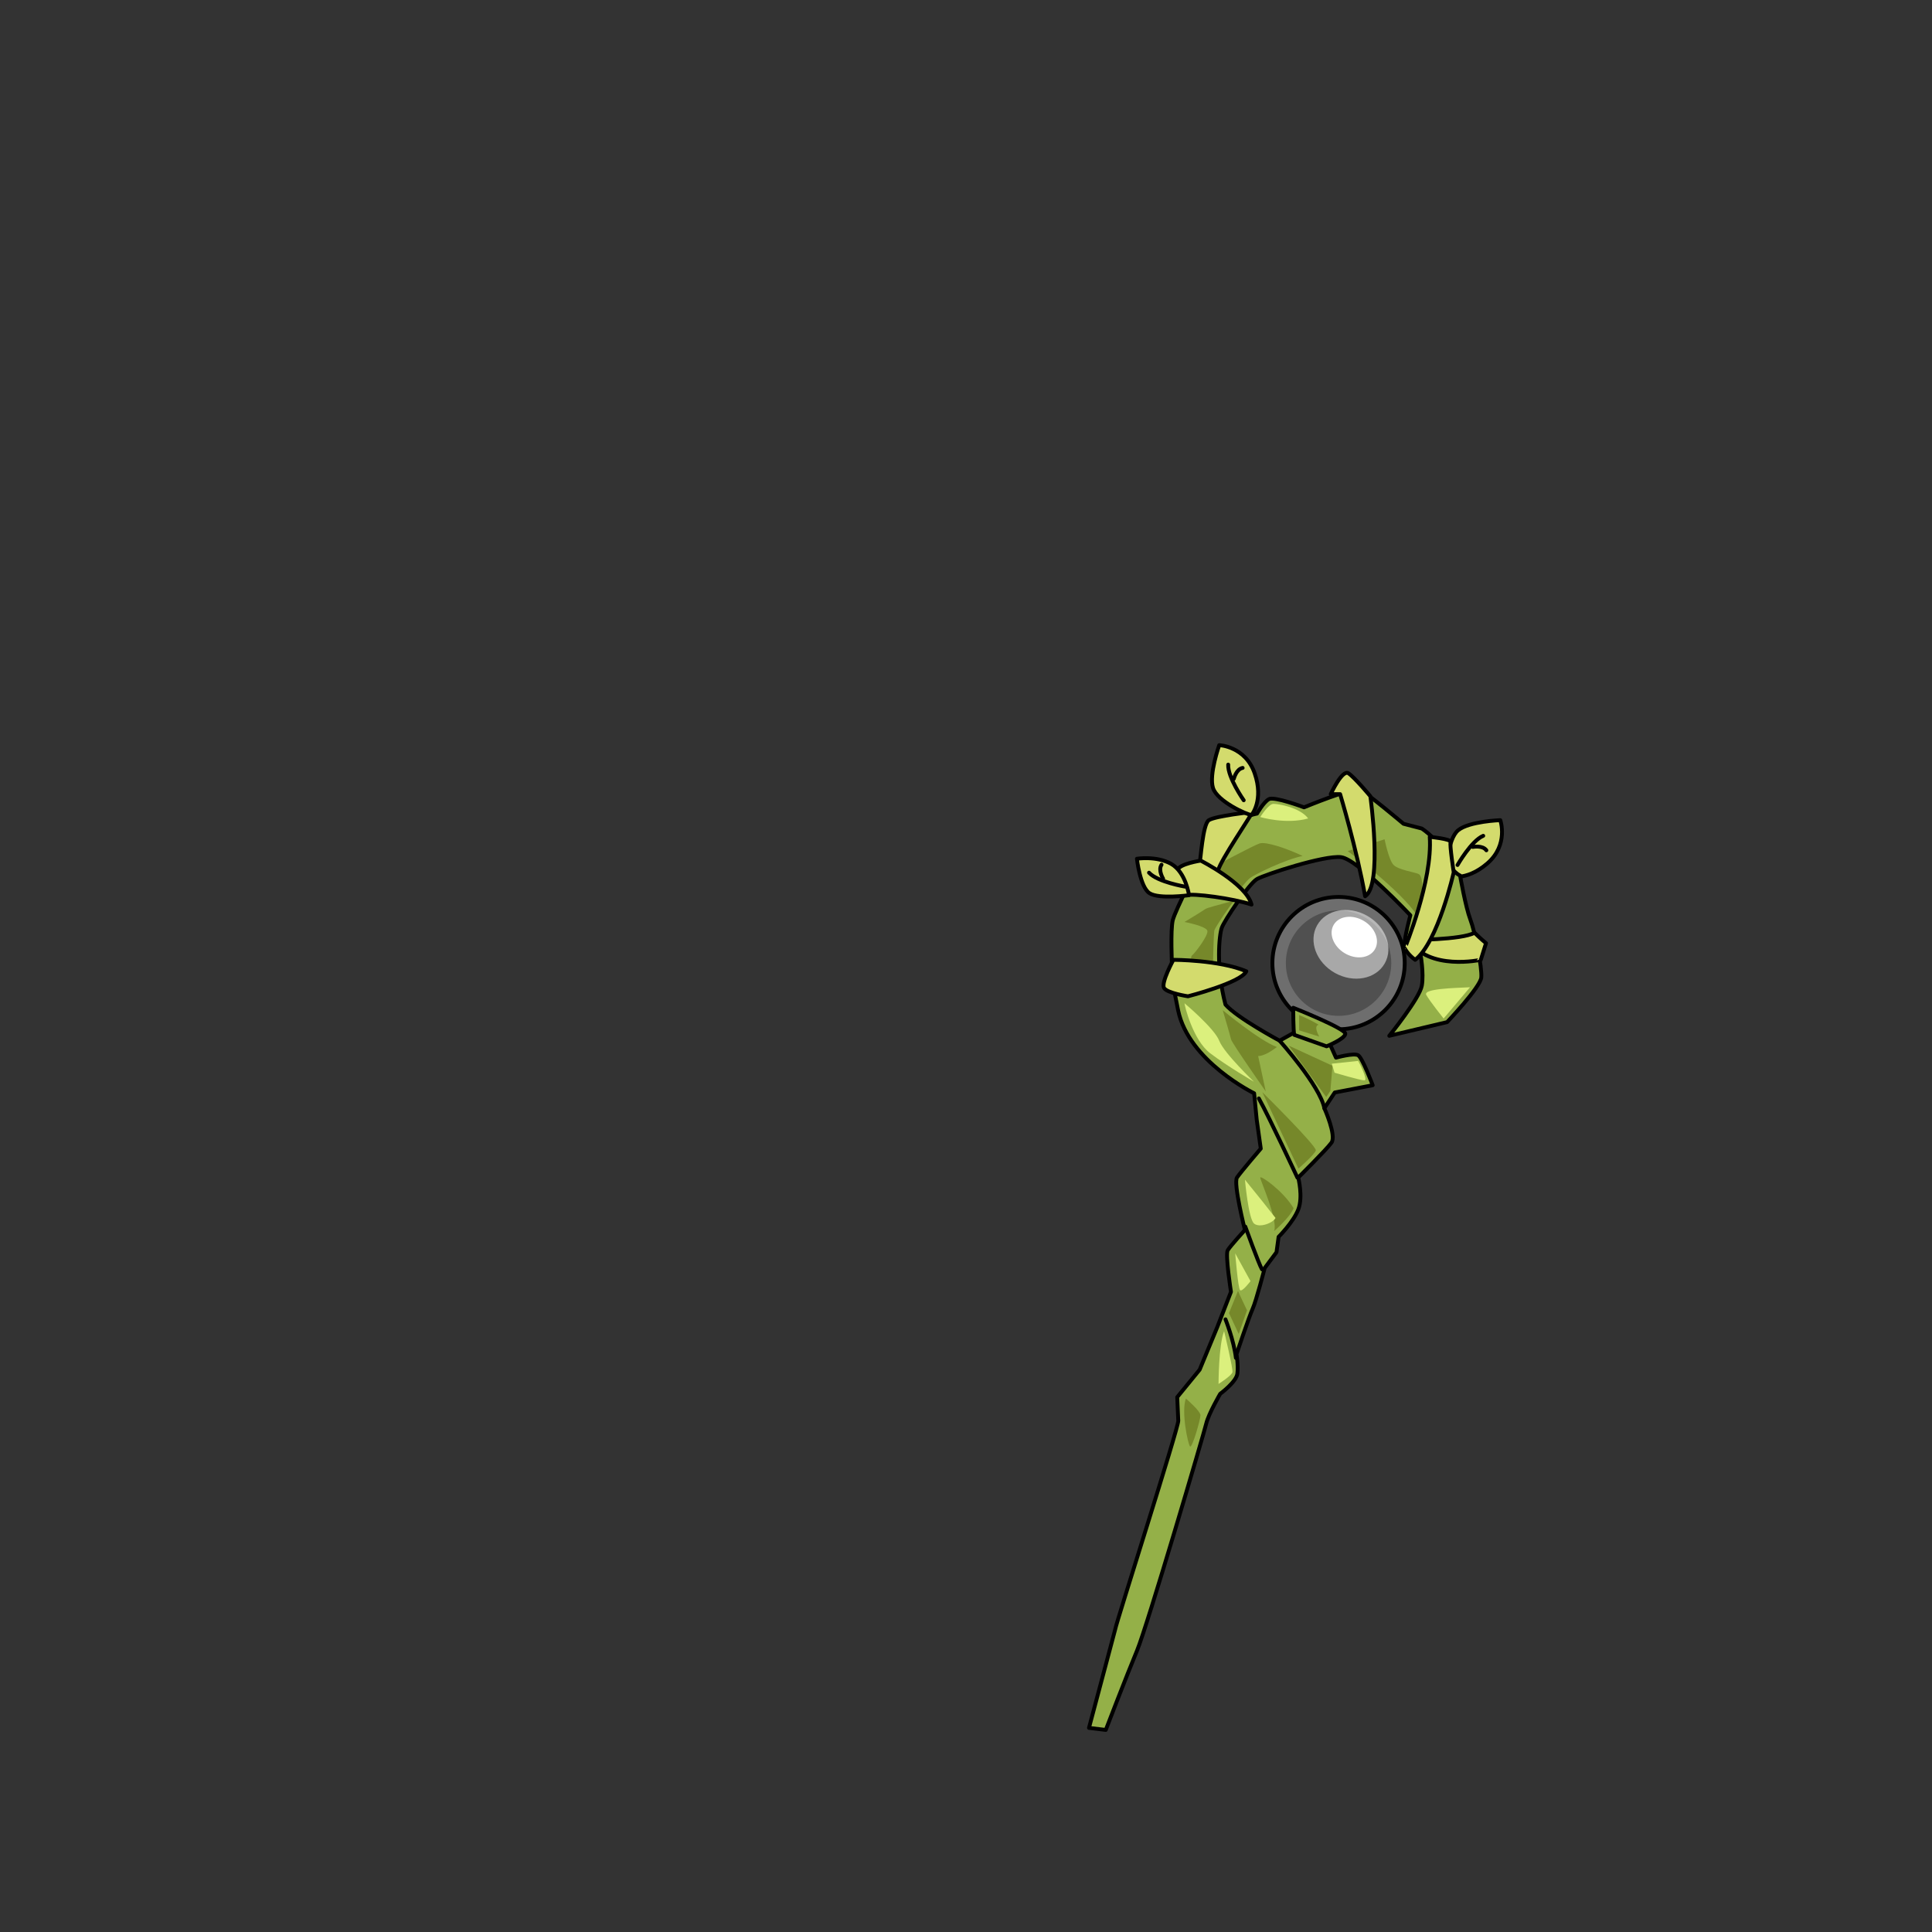 <svg xmlns="http://www.w3.org/2000/svg" width="500" height="500" version="1.1"><rect width="100%" height="100%" fill="#333333" stroke="none"/><g id="x108"><g><g><circle style="fill:#6E6E6E;stroke:#000000;stroke-linecap:round;stroke-linejoin:round;" cx="346.417" cy="249.255" r="17.125"></circle><circle style="fill:#505050;" cx="346.418" cy="249.255" r="13.641"></circle><ellipse transform="matrix(0.871 0.491 -0.491 0.871 165.32 -140.185)" style="opacity:0.5;fill:#FFFFFF;" cx="349.451" cy="244.536" rx="10.046" ry="8.495"></ellipse><ellipse transform="matrix(0.855 0.519 -0.519 0.855 176.522 -146.677)" style="fill:#FFFFFF;" cx="350.598" cy="242.378" rx="6.203" ry="4.854"></ellipse></g><g><g><path style="fill:#D3DB6D;stroke:#000000;stroke-linecap:round;stroke-linejoin:round;" d="M374.576,226.708c-0.397-1.002-0.032-9.565,2.827-11.863c2.859-2.299,10.872-2.585,10.872-2.585s2.241,6.364-3.376,11.212C379.281,228.319,374.576,226.708,374.576,226.708z"></path><g><path style="fill:#D3DB6D;stroke:#000000;stroke-linecap:round;stroke-linejoin:round;" d="M377.207,223.859c0,0,3.597-6.293,6.653-7.552"></path><path style="fill:#D3DB6D;stroke:#000000;stroke-linecap:round;stroke-linejoin:round;" d="M381.139,219.189c0,0,2.542-0.511,3.531,0.866"></path></g></g><path style="fill:#94B048;stroke:#000000;stroke-linecap:round;stroke-linejoin:round;" d="M288.615,421.678c0.28-1.813,16.401-52.199,16.321-53.996c-0.079-1.797-0.271-6.107-0.271-6.107l5.804-7.096l4.551-11.001l3.554-9.156c0,0-1.509-9.652-0.838-10.762c0.67-1.108,4.447-5.236,4.447-5.236s-3.058-12.103-2.043-13.588c1.014-1.484,6.147-7.471,6.147-7.471l-1.054-7.513l-0.662-6.81c0,0-16.924-8.247-19.669-21.443c-2.746-13.196-1.604-11.807-1.604-11.807s-0.398-8.981,0.208-11.528c0.607-2.546,7.233-15.438,7.233-15.438s1.119-7.249,2.508-8.39c1.39-1.142,6.011-2.427,6.011-2.427l6.06-1.349c0,0,1.669-2.954,3.073-3.736c1.405-0.782,9.093,2.116,9.093,2.116s12.725-5.244,14.374-4.597c1.648,0.647,11.371,8.854,11.371,8.854l4.734,1.229c0,0,5.188,3.369,5.348,6.962c2.722,4.559,4.55,5.197,4.55,5.197s1.445,8.215,2.665,11.399c1.223,3.186,3.073,12.462,2.826,14.992c-0.248,2.531-8.847,11.551-8.847,11.551l-14.959,3.544c0,0,7.847-9.707,8.422-12.972c0.574-3.266-0.366-8.263-0.366-8.263s-4.016-1.262-4.079-2.698c-0.064-1.438,1.477-7.265,1.477-7.265s-13.603-14.514-17.944-15.041c-4.343-0.527-19.6,4.47-21.707,5.643c-2.107,1.174-8.52,10.816-9.156,12.645c-0.64,1.828-1.583,10.168,0.962,19.877c3.032,3.465,14.012,9.334,14.012,9.334l4.216-2.347l8.78,3.21l1.597,3.528c0,0,4.622-1.285,5.731-0.614c1.11,0.671,3.764,7.752,3.764,7.752l-9.815,1.875l-2.697,4.079c0,0,3.192,7.058,1.834,8.918c-1.355,1.859-8.598,9.021-8.598,9.021s1.302,4.98,0.008,8.277s-5.085,7.064-5.085,7.064l-0.544,3.984l-3.058,4.095c0,0-2.147,8.375-3.131,10.577c-0.981,2.204-4.16,11.703-4.16,11.703s0.486,2.858,0.224,5.029s-4.446,5.237-4.446,5.237s-3.011,5.173-3.617,7.719c-0.605,2.546-15.308,52.511-17.91,58.745c-2.603,6.235-8.088,20.517-8.088,20.517l-4.343-0.527L288.615,421.678z"></path><path style="fill:#76882A;" d="M306.906,361.942c0,0,3.776,3.236,3.776,4.315c0,1.078-2.158,8.63-2.697,8.091C307.446,373.809,305.648,365.358,306.906,361.942z"></path><path style="fill:#76882A;" d="M320.392,334.074c0.18,0.539,2.337,5.034,2.337,5.034l-2.157,6.113l-2.517-5.395L320.392,334.074z"></path><path style="fill:#76882A;" d="M329.741,318.611c0,0,4.314-3.775,5.034-5.933c-2.696-4.495-8.63-8.631-8.63-7.911S330.819,315.735,329.741,318.611z"></path><path style="fill:#76882A;" d="M348.8,220.264c0,0,13.844,10.248,17.979,16.721c1.618-5.754,1.619-10.248,0.36-10.788c-1.259-0.539-5.214-1.079-6.473-2.337c-1.259-1.259-2.338-6.652-2.338-6.652L348.8,220.264z"></path><path style="fill:#76882A;" d="M320.931,230.152c0,0,1.439-1.979,2.518-2.877c1.079-0.898,9.17-4.854,13.664-5.754c-4.135-1.978-9.528-3.775-11.147-3.236c-1.617,0.54-11.686,5.934-11.686,5.934L320.931,230.152z"></path><path style="fill:#76882A;" d="M313.919,249.21c0,0,0.18-7.73,0.36-8.45c0.179-0.719,4.135-6.652,5.213-7.731c-4.314,1.259-7.012,1.799-7.731,2.338c-0.718,0.539-5.214,3.236-5.214,3.236s5.754,1.079,5.934,2.337c0.181,1.259-3.236,5.754-3.956,6.293c-0.718,0.54,0.181,3.416,0.181,3.416L313.919,249.21z"></path><path style="fill:#76882A;" d="M327.583,282.473c0,0-8.81-12.586-8.989-13.485c-0.18-0.898-2.157-7.551-2.157-7.551s9.528,7.911,14.024,9.529c-3.236,2.517-4.854,2.337-4.854,2.337L327.583,282.473z"></path><polygon style="fill:#76882A;" points="343.226,283.911 344.305,282.293 344.844,275.82 333.517,270.605 "></polygon><path style="fill:#76882A;" d="M326.685,282.652l9.349,19.777c0,0,4.137-3.596,4.495-4.675C340.888,296.677,326.685,282.652,326.685,282.652z"></path><path style="fill:#DBF07D;" d="M345.383,277.618l-0.719-2.337l6.833-0.72c0,0,2.696,5.035,1.618,5.035C352.036,279.597,345.383,277.618,345.383,277.618z"></path><path style="fill:#DBF07D;" d="M373.611,263.594l6.832-8.091c-3.956,0.18-12.227,0.36-11.327,1.979C370.015,259.1,373.611,263.594,373.611,263.594z"></path><path style="fill:#DBF07D;" d="M326.146,211.453c0,0,2.157-3.416,3.415-3.416c1.259,0,6.833,0.898,8.991,3.775C332.797,213.431,326.146,211.453,326.146,211.453z"></path><path style="fill:#DBF07D;" d="M306.547,259.639c0,0.539,2.158,9.529,6.653,12.945c4.494,3.416,11.327,7.371,11.327,7.371s-7.731-7.371-8.99-10.607C314.279,266.111,306.547,259.639,306.547,259.639z"></path><path style="fill:#DBF07D;" d="M316.796,344.502c0,0,2.338,9.71,2.157,10.608c-0.18,0.898-3.596,3.057-3.596,3.057S315.357,348.099,316.796,344.502z"></path><path style="fill:#DBF07D;" d="M319.673,324.365c0,0,0.719,8.989,1.258,9.529c0.539,0.539,2.697-2.338,2.697-2.338L319.673,324.365z"></path><path style="fill:#DBF07D;" d="M322.189,305.307c0,0,0.899,10.068,2.338,11.327c1.438,1.259,5.033-0.18,5.573-1.438C328.123,312.679,325.426,309.262,322.189,305.307z"></path><path style="fill:#94B048;stroke:#000000;stroke-linecap:round;stroke-linejoin:round;" d="M334.955,267.819c-0.27-0.81-0.27-7.012-0.27-7.012s13.619,5.394,13.484,6.742s-4.854,3.236-4.854,3.236L334.955,267.819z"></path><path style="fill:#76882A;" d="M341.428,268.27c0,0-1.618-2.698-0.18-3.058c-1.979-1.258-5.034-2.517-5.034-2.517v3.956L341.428,268.27z"></path><path style="fill:#D3DB6D;stroke:#000000;stroke-linecap:round;stroke-linejoin:round;" d="M303.67,248.401c0,0-3.236,5.934-2.427,7.281c0.809,1.349,6.203,2.158,6.203,2.158s13.754-3.506,15.103-6.473C315.537,248.401,303.67,248.401,303.67,248.401z"></path><path style="fill:#D3DB6D;stroke:#000000;stroke-linecap:round;stroke-linejoin:round;" d="M324.167,210.104c-0.27,0.81-8.36,12.676-8.899,15.104c-2.697-0.271-5.183-0.755-4.854-1.618c0.328-0.864,0.809-10.249,2.427-11.327C314.458,211.184,324.167,210.104,324.167,210.104z"></path><path style="fill:#D3DB6D;stroke:#000000;stroke-linecap:round;stroke-linejoin:round;" d="M306.906,231.681c0,0-2.427-4.854-2.157-6.473s5.992-2.482,5.992-2.482s11.808,5.988,13.156,11.382C319.043,232.489,308.795,231.141,306.906,231.681z"></path><path style="fill:#D3DB6D;stroke:#000000;stroke-linecap:round;stroke-linejoin:round;" d="M344.395,205.52c0,0,2.966-6.472,4.584-5.394c1.618,1.079,5.664,5.934,5.664,5.934s3.236,22.924-1.349,25.891c-2.157-12.137-6.473-26.431-6.473-26.431H344.395z"></path><path style="fill:#D3DB6D;stroke:#000000;stroke-linecap:round;stroke-linejoin:round;" d="M364.621,243.277c0,0,13.754,0,16.99-1.888c1.618,1.618,2.967,2.696,2.967,2.696l-1.349,4.315C383.229,248.401,369.745,251.368,364.621,243.277z"></path><path style="fill:#D3DB6D;stroke:#000000;stroke-linecap:round;stroke-linejoin:round;" d="M370.015,216.577c0,0,5.664,0.54,5.395,1.349c-0.271,0.81,0.809,7.821,0.809,7.821s-4.045,18.069-9.979,22.654c-1.888-1.349-2.697-2.967-2.697-2.967S370.824,227.904,370.015,216.577z"></path><path style="fill:#D3DB6D;stroke:#000000;stroke-linecap:round;stroke-linejoin:round;" d="M323.897,210.914c-1.079,0-8.9-3.506-9.979-7.012c-1.079-3.506,1.618-11.058,1.618-11.058s6.742,0.27,9.169,7.282C327.134,207.138,323.897,210.914,323.897,210.914z"></path><g><path style="fill:#D3DB6D;stroke:#000000;stroke-linecap:round;stroke-linejoin:round;" d="M321.871,207.106c0,0-4.172-5.927-4.014-9.229"></path><path style="fill:#D3DB6D;stroke:#000000;stroke-linecap:round;stroke-linejoin:round;" d="M319.313,201.564c0,0,0.615-2.519,2.283-2.83"></path></g><g><path style="fill:#D3DB6D;stroke:#000000;stroke-linecap:round;stroke-linejoin:round;" d="M307.716,231.681c0,0-7.821,1.078-10.248-0.54c-2.428-1.618-3.236-8.899-3.236-8.899s5.124-0.81,8.899,1.349C306.906,225.747,307.716,231.681,307.716,231.681z"></path><g><path style="fill:#D3DB6D;stroke:#000000;stroke-linecap:round;stroke-linejoin:round;" d="M306.76,229.47c0,0-7.149-1.188-9.392-3.616"></path><path style="fill:#D3DB6D;stroke:#000000;stroke-linecap:round;stroke-linejoin:round;" d="M301.017,227.403c0,0-1.363-2.205-0.414-3.611"></path></g></g><path style="fill:none;stroke:#000000;stroke-linecap:round;stroke-linejoin:round;" d="M331.167,269.332c0,0,10.462,11.669,11.575,17.483"></path><path style="fill:none;stroke:#000000;stroke-linecap:round;stroke-linejoin:round;" d="M322.279,317.443c0,0,3.506,9.709,4.314,11.057"></path><path style="fill:none;stroke:#000000;stroke-linecap:round;stroke-linejoin:round;" d="M317.155,341.445c0,0,2.157,5.395,2.696,9.979"></path><path style="fill:none;stroke:#000000;stroke-linecap:round;stroke-linejoin:round;" d="M335.764,304.768c0,0-7.281-15.643-9.979-20.497"></path></g></g></g></svg>